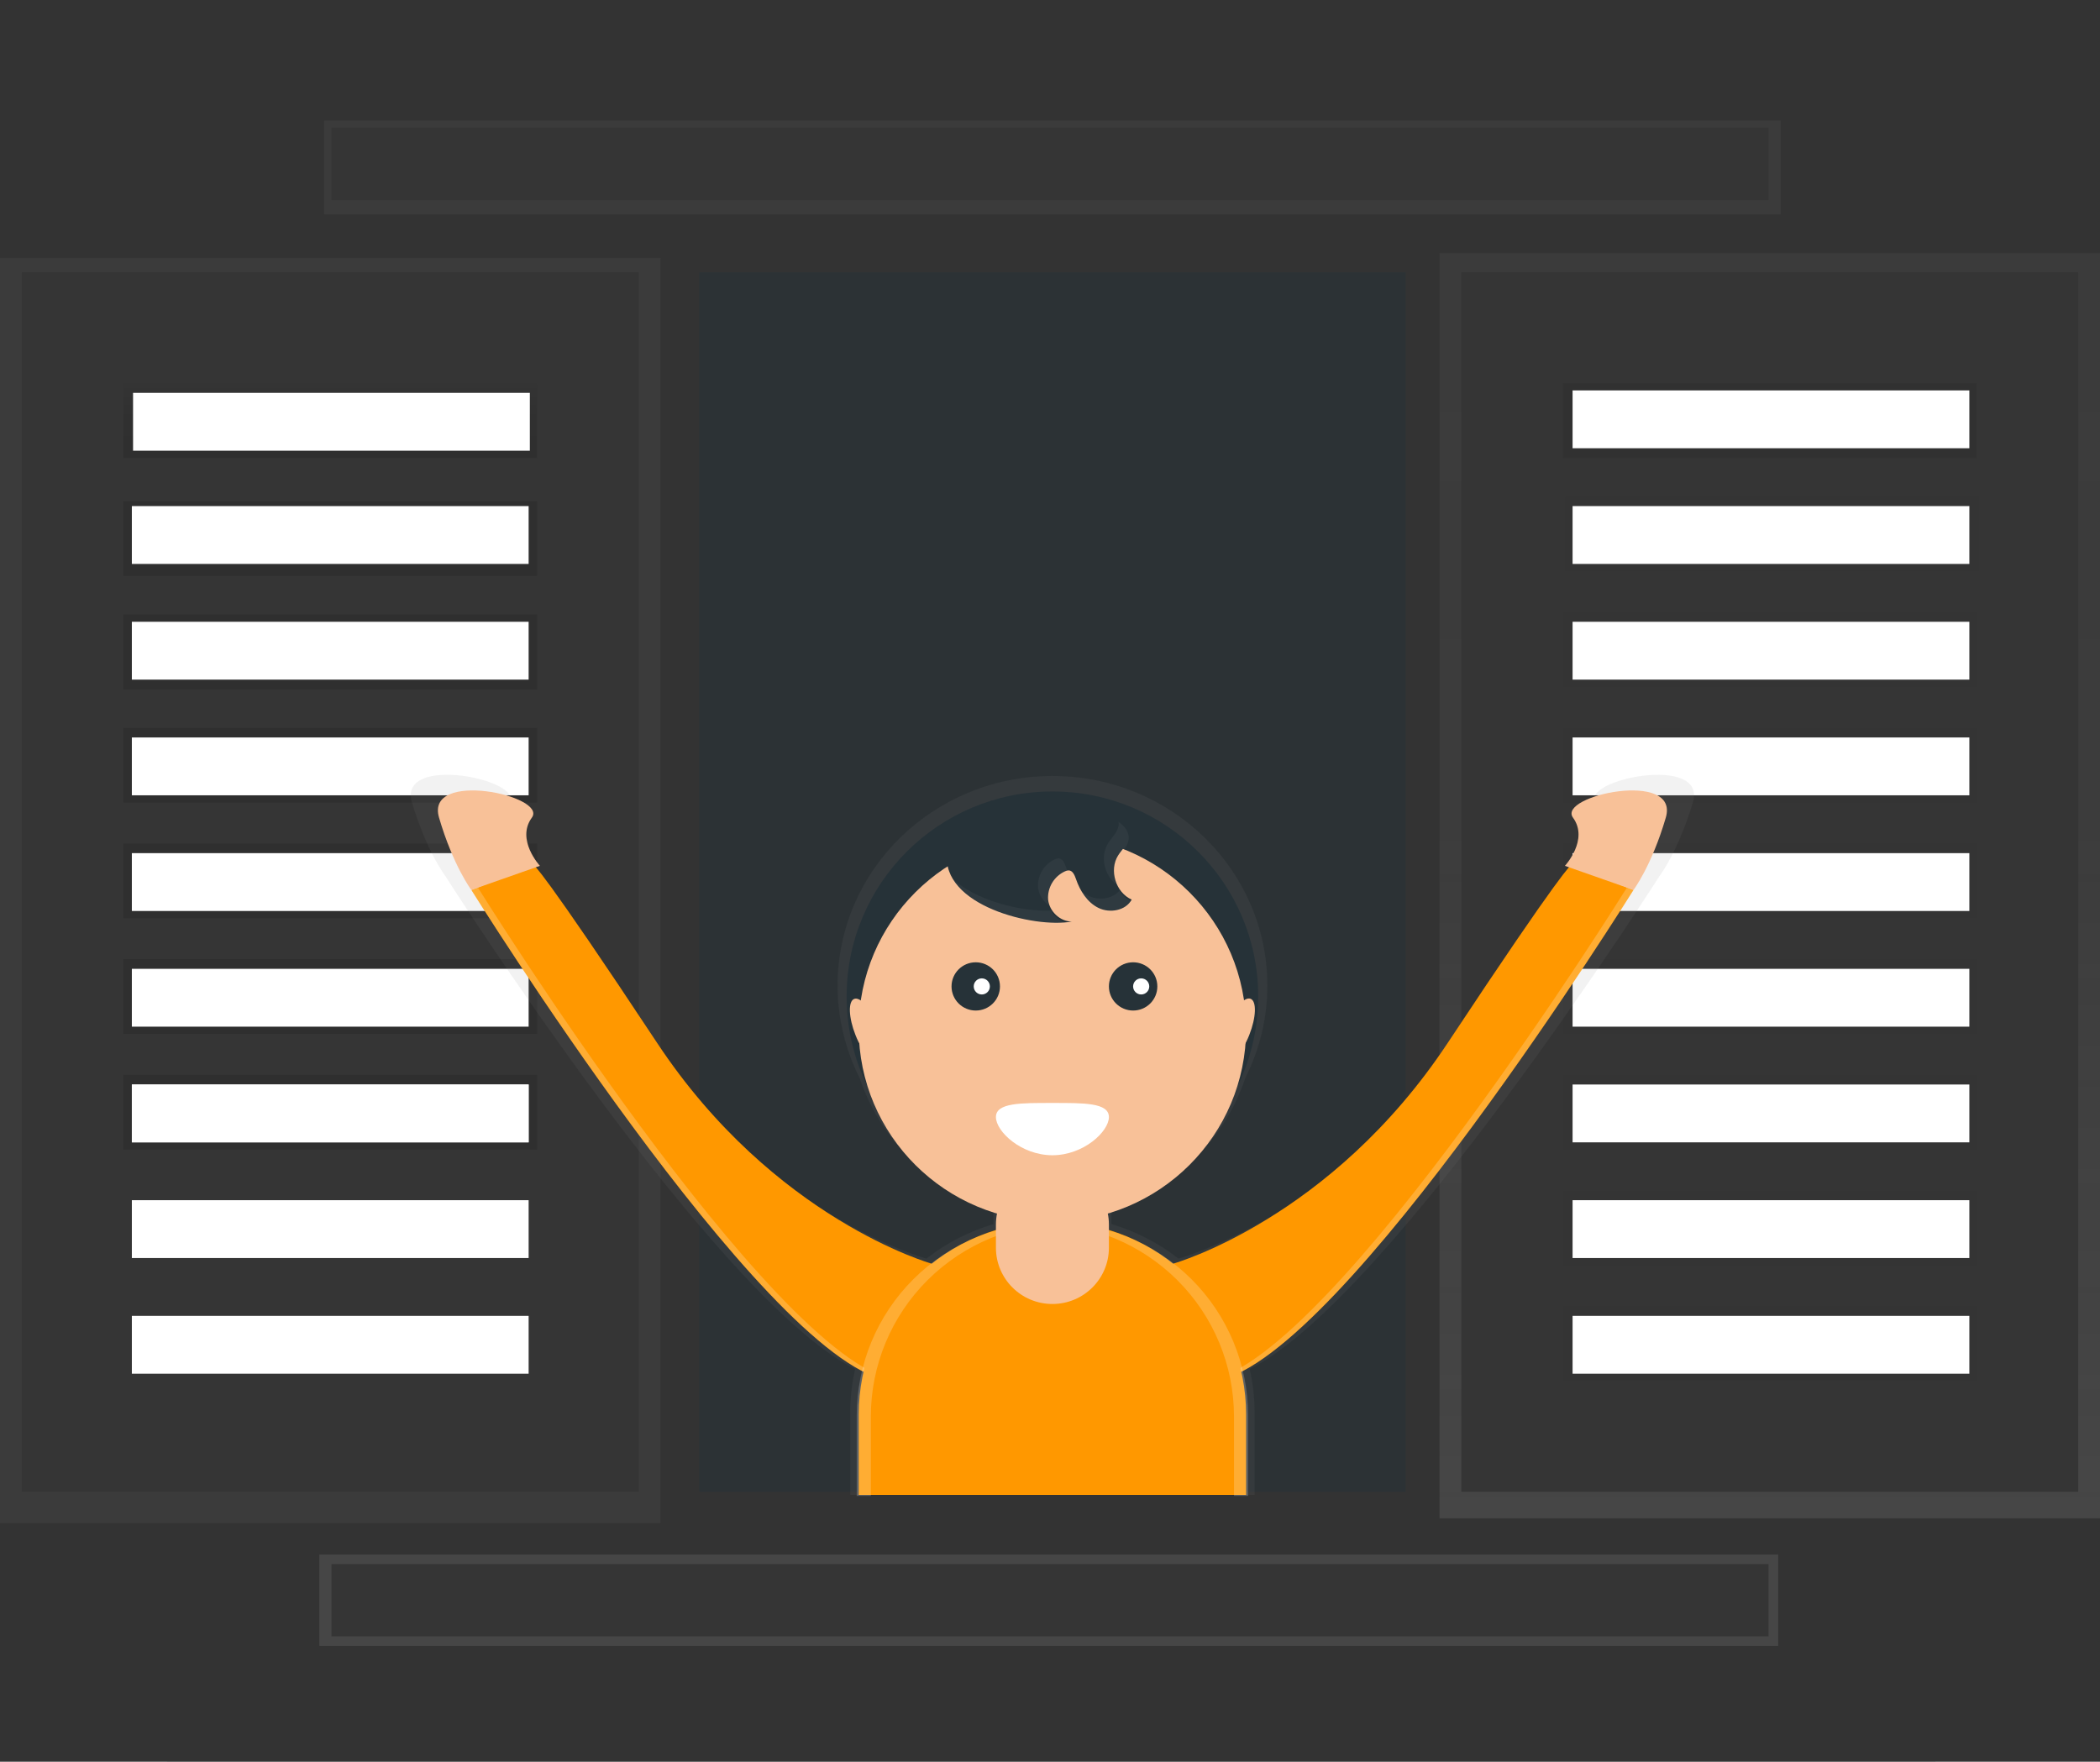 <svg width="814" height="683" viewBox="0 0 814 683" fill="none" xmlns="http://www.w3.org/2000/svg">
<rect x="0" y="0" width="814" height="683" fill="#333333" stroke="none"/>
<path opacity="0.2" d="M750.23 0H64.707V683H750.23V0Z" fill="#353535"/>
<path opacity="0.5" d="M646.136 63.769H167.864V620.166H646.136V63.769Z" fill="#353535"/>
<path d="M814 98.105H557.984V588.632H814V98.105Z" fill="url(#paint0_linear)"/>
<path d="M256.016 99.974H0V590.501H256.016V99.974Z" fill="url(#paint1_linear)"/>
<path d="M805.56 105.58H566.424V578.354H805.56V105.58Z" fill="#353535"/>
<path d="M8.44 578.354H247.576L247.576 105.58L8.44 105.58L8.44 578.354Z" fill="#353535"/>
<path d="M208.189 148.56H47.827V177.524H208.189V148.56Z" fill="url(#paint2_linear)"/>
<path d="M767.111 192.473H606.749V221.438H767.111V192.473Z" fill="url(#paint3_linear)"/>
<path d="M766.173 237.321H605.811V266.286H766.173V237.321Z" fill="url(#paint4_linear)"/>
<path d="M766.173 282.17H605.811V311.134H766.173V282.17Z" fill="url(#paint5_linear)"/>
<path d="M766.173 327.018H605.811V355.982H766.173V327.018Z" fill="url(#paint6_linear)"/>
<path d="M766.173 371.866H605.811V400.83H766.173V371.866Z" fill="url(#paint7_linear)"/>
<path d="M766.173 416.714H605.811V445.679H766.173V416.714Z" fill="url(#paint8_linear)"/>
<path d="M766.173 461.562H605.811V490.527H766.173V461.562Z" fill="url(#paint9_linear)"/>
<path d="M766.173 506.41H605.811V535.375H766.173V506.41Z" fill="url(#paint10_linear)"/>
<path d="M766.173 148.56H605.811V177.524H766.173V148.56Z" fill="url(#paint11_linear)"/>
<path d="M208.189 194.342H47.827V223.306H208.189V194.342Z" fill="url(#paint12_linear)"/>
<path d="M208.189 238.256H47.827V267.22H208.189V238.256Z" fill="url(#paint13_linear)"/>
<path d="M208.189 282.17H47.827V311.134H208.189V282.17Z" fill="url(#paint14_linear)"/>
<path d="M208.189 327.018H47.827V355.982H208.189V327.018Z" fill="url(#paint15_linear)"/>
<path d="M208.189 371.866H47.827V400.83H208.189V371.866Z" fill="url(#paint16_linear)"/>
<path d="M205.376 152.297H51.578V174.721H205.376V152.297Z" fill="white"/>
<path d="M204.907 196.211H51.109V218.635H204.907V196.211Z" fill="white"/>
<path d="M204.907 241.059H51.109V263.483H204.907V241.059Z" fill="white"/>
<path d="M204.907 285.907H51.109V308.331H204.907V285.907Z" fill="white"/>
<path d="M204.907 330.755H51.109V353.179H204.907V330.755Z" fill="white"/>
<path d="M204.907 375.603H51.109V398.027H204.907V375.603Z" fill="white"/>
<path d="M208.189 416.714H47.827V445.679H208.189V416.714Z" fill="url(#paint17_linear)"/>
<path d="M204.907 420.451H51.109V442.876H204.907V420.451Z" fill="white"/>
<path d="M204.907 420.451H51.109V442.876H204.907V420.451Z" fill="white"/>
<path d="M204.907 465.3H51.109V487.724H204.907V465.3Z" fill="white"/>
<path d="M204.907 510.148H51.109V532.572H204.907V510.148Z" fill="white"/>
<path d="M763.359 151.363H609.562V173.787H763.359V151.363Z" fill="white"/>
<path d="M763.359 196.211H609.562V218.635H763.359V196.211Z" fill="white"/>
<path d="M763.359 241.059H609.562V263.483H763.359V241.059Z" fill="white"/>
<path d="M763.359 285.907H609.562V308.331H763.359V285.907Z" fill="white"/>
<path d="M763.359 330.755H609.562V353.179H763.359V330.755Z" fill="white"/>
<path d="M763.359 375.603H609.562V398.027H763.359V375.603Z" fill="white"/>
<path d="M763.359 420.451H609.562V442.876H763.359V420.451Z" fill="white"/>
<path d="M763.359 465.3H609.562V487.724H763.359V465.3Z" fill="white"/>
<path d="M763.359 510.148H609.562V532.572H763.359V510.148Z" fill="white"/>
<path d="M689.274 602.647H123.788V638.152H689.274V602.647Z" fill="url(#paint18_linear)"/>
<path d="M685.523 606.384H128.477V634.415H685.523V606.384Z" fill="#353535"/>
<path d="M690.212 46.717H125.664V83.156H690.212V46.717Z" fill="url(#paint19_linear)"/>
<path d="M685.523 49.52H128.477V77.55H685.523V49.52Z" fill="#353535"/>
<path opacity="0.5" d="M544.855 105.58H271.021V578.354H544.855V105.58Z" fill="#263238"/>
<path d="M618.621 311.181C625.186 319.945 615.358 330.297 615.358 330.297L617.008 330.867C614.579 333.549 604.986 345.649 567.999 400.382C520.641 470.457 456.825 487.939 456.825 487.939C449.071 481.903 440.25 477.368 430.82 474.568V467.953C442.87 464.412 453.88 458.018 462.911 449.317C471.942 440.615 478.724 429.865 482.679 417.985C488.326 406.849 491.262 394.545 491.251 382.069C491.251 337.221 453.955 300.838 407.956 300.838C361.958 300.838 324.662 337.211 324.662 382.069C324.651 394.545 327.587 406.849 333.234 417.985C337.189 429.865 343.971 440.615 353.002 449.317C362.033 458.018 373.043 464.412 385.093 467.953V474.568C375.663 477.368 366.842 481.903 359.088 487.939V487.939C359.088 487.939 295.244 470.438 247.885 400.363C210.899 345.63 201.306 333.521 198.877 330.849L200.527 330.279C200.527 330.279 190.727 319.926 197.264 311.162C203.8 302.398 153.985 292.046 159.696 311.162C165.407 330.279 172.759 339.837 172.759 339.837C172.759 339.837 277.041 503.701 331.48 530.778C330.194 536.33 329.546 542.01 329.548 547.708V579.569H486.327V547.708C486.33 542.01 485.682 536.33 484.396 530.778C538.787 503.682 643.116 339.846 643.116 339.846C643.116 339.846 650.468 330.288 656.18 311.171C661.891 292.055 612.085 302.417 618.621 311.181Z" fill="url(#paint20_linear)"/>
<path d="M407.938 465.795C451.992 465.795 487.706 430.213 487.706 386.32C487.706 342.427 451.992 306.845 407.938 306.845C363.883 306.845 328.169 342.427 328.169 386.32C328.169 430.213 363.883 465.795 407.938 465.795Z" fill="#263238"/>
<path d="M407.938 473.596C449.403 473.596 483.017 440.106 483.017 398.793C483.017 357.481 449.403 323.99 407.938 323.99C366.473 323.99 332.858 357.481 332.858 398.793C332.858 440.106 366.473 473.596 407.938 473.596Z" fill="#F8C198"/>
<path d="M378.219 391.777C383.404 391.777 387.607 387.589 387.607 382.424C387.607 377.259 383.404 373.071 378.219 373.071C373.035 373.071 368.832 377.259 368.832 382.424C368.832 387.589 373.035 391.777 378.219 391.777Z" fill="#263238"/>
<path d="M439.222 391.777C444.407 391.777 448.61 387.589 448.61 382.424C448.61 377.259 444.407 373.071 439.222 373.071C434.038 373.071 429.835 377.259 429.835 382.424C429.835 387.589 434.038 391.777 439.222 391.777Z" fill="#263238"/>
<path d="M429.835 433.065C429.835 438.671 420.035 447.874 407.938 447.874C395.84 447.874 386.041 438.671 386.041 433.065C386.041 427.459 395.84 427.608 407.938 427.608C420.035 427.608 429.835 427.459 429.835 433.065Z" fill="white"/>
<path d="M380.564 385.545C382.294 385.545 383.696 384.147 383.696 382.424C383.696 380.7 382.294 379.303 380.564 379.303C378.834 379.303 377.432 380.7 377.432 382.424C377.432 384.147 378.834 385.545 380.564 385.545Z" fill="white"/>
<path d="M442.345 385.545C444.075 385.545 445.477 384.147 445.477 382.424C445.477 380.7 444.075 379.303 442.345 379.303C440.615 379.303 439.213 380.7 439.213 382.424C439.213 384.147 440.615 385.545 442.345 385.545Z" fill="white"/>
<path d="M415.44 357.272C410.864 357.272 406.756 353.31 406.268 348.778C406.11 346.5 406.654 344.228 407.827 342.266C409 340.304 410.747 338.746 412.833 337.8C413.26 337.58 413.731 337.459 414.212 337.445C415.787 337.445 416.565 339.314 417.072 340.799C418.647 345.396 421.442 349.881 425.831 352.011C430.22 354.142 436.353 353.048 438.669 348.769C432.461 346.013 429.807 337.361 433.417 331.624C434.815 329.41 436.99 327.532 437.431 324.953C438.238 320.281 433.099 316.88 428.55 315.479C415.421 311.433 369.657 310.985 367.135 330.503C364.49 351.096 401.026 360 415.44 357.272Z" fill="#263238"/>
<path d="M340.854 411.916C343.263 410.969 343.031 404.684 340.336 397.877C337.641 391.07 333.503 386.32 331.094 387.267C328.685 388.214 328.917 394.499 331.613 401.306C334.308 408.113 338.446 412.863 340.854 411.916Z" fill="#F8C198"/>
<path d="M484.241 401.257C486.936 394.45 487.168 388.165 484.759 387.218C482.35 386.271 478.213 391.021 475.517 397.828C472.822 404.634 472.59 410.92 474.999 411.867C477.408 412.814 481.546 408.063 484.241 401.257Z" fill="#F8C198"/>
<path d="M454.743 489.91C454.743 489.91 515.858 472.812 561.219 404.241C606.58 335.67 608.924 335.483 608.924 335.483L633.166 345.022C633.166 345.022 520.557 525.798 472.073 535.151C423.589 544.503 454.743 489.91 454.743 489.91Z" fill="#FF9800"/>
<path d="M606.589 335.679C606.589 335.679 615.967 325.551 609.722 316.992C603.476 308.434 651.172 298.306 645.695 316.992C640.218 335.679 633.185 345.022 633.185 345.022L606.589 335.679Z" fill="#F8C198"/>
<path d="M361.133 489.91C361.133 489.91 300.017 472.812 254.656 404.241C209.296 335.67 206.951 335.483 206.951 335.483L182.709 345.022C182.709 345.022 295.328 525.798 343.821 535.151C392.314 544.503 361.133 489.91 361.133 489.91Z" fill="#FF9800"/>
<path d="M209.286 335.679C209.286 335.679 199.908 325.551 206.154 316.992C212.4 308.434 164.704 298.306 170.18 316.992C175.657 335.679 182.691 345.022 182.691 345.022L209.286 335.679Z" fill="#F8C198"/>
<g opacity="0.2">
<path opacity="0.2" d="M433.53 320.262C433.08 322.841 430.904 324.71 429.516 326.934C426.356 331.96 427.997 339.23 432.63 342.817C431.964 341.135 431.689 339.325 431.827 337.522C431.965 335.719 432.512 333.971 433.427 332.409C434.824 330.194 437 328.316 437.441 325.738C437.947 322.813 436.118 320.384 433.568 318.637C433.634 319.178 433.622 319.725 433.53 320.262V320.262Z" fill="white"/>
<path opacity="0.2" d="M413.996 338.239C413.696 337.538 413.414 336.828 413.171 336.118C412.664 334.633 411.886 332.811 410.31 332.764C409.83 332.778 409.359 332.899 408.932 333.119C406.846 334.065 405.099 335.623 403.926 337.585C402.753 339.547 402.209 341.819 402.367 344.097C402.541 345.472 403.005 346.794 403.727 347.977C404.45 349.16 405.415 350.179 406.559 350.965C406.427 350.503 406.333 350.031 406.278 349.554C406.12 347.276 406.663 345.004 407.837 343.042C409.01 341.08 410.756 339.522 412.842 338.575C413.205 338.4 413.595 338.287 413.996 338.239V338.239Z" fill="white"/>
<path opacity="0.2" d="M407.384 353.039C395.981 353.515 377.582 349.18 368.513 339.958C375.284 354.31 403.258 360.317 415.403 358.01C413.746 357.954 412.133 357.466 410.726 356.593C409.319 355.721 408.166 354.495 407.384 353.039V353.039Z" fill="white"/>
<path opacity="0.2" d="M433.896 345.34C431.157 348.545 425.849 349.218 421.939 347.321C420.661 346.693 419.491 345.871 418.469 344.882C419.984 348.253 422.58 351.027 425.849 352.768C430.238 354.889 436.371 353.805 438.688 349.526C436.715 348.625 435.05 347.17 433.896 345.34Z" fill="white"/>
</g>
<path opacity="0.2" d="M630.053 345.022C630.053 345.022 517.434 525.798 468.894 535.151C466.089 535.71 463.246 536.057 460.388 536.188C464.295 536.299 468.201 535.95 472.026 535.151C520.519 525.807 633.138 345.022 633.138 345.022L630.625 344.135C630.278 344.723 630.053 345.022 630.053 345.022Z" fill="white"/>
<path opacity="0.2" d="M185.823 345.022C185.823 345.022 298.442 525.798 346.982 535.151C349.786 535.71 352.63 536.057 355.487 536.188C351.581 536.299 347.674 535.95 343.849 535.151C295.356 525.807 182.737 345.022 182.737 345.022L185.251 344.135C185.598 344.723 185.823 345.022 185.823 345.022Z" fill="white"/>
<path d="M407.938 473.596C417.797 473.596 427.56 475.531 436.669 479.29C445.778 483.05 454.055 488.56 461.027 495.506C467.999 502.452 473.529 510.698 477.302 519.774C481.075 528.849 483.017 538.576 483.017 548.399V579.569H332.858V548.399C332.858 538.576 334.8 528.849 338.573 519.774C342.347 510.698 347.877 502.452 354.849 495.506C361.82 488.56 370.097 483.05 379.206 479.29C388.315 475.531 398.078 473.596 407.938 473.596V473.596Z" fill="#FF9800"/>
<path opacity="0.2" d="M408.716 473.989C405.984 473.989 403.254 474.135 400.539 474.428C401.476 474.428 402.33 474.372 403.239 474.372C423.152 474.372 442.248 482.253 456.328 496.281C470.409 510.31 478.319 529.336 478.319 549.175V579.952H483.795V548.792C483.795 528.953 475.885 509.926 461.805 495.898C447.725 481.87 428.628 473.989 408.716 473.989Z" fill="white"/>
<path opacity="0.2" d="M407.159 473.989C409.891 473.989 412.621 474.135 415.337 474.428C414.399 474.428 413.546 474.372 412.636 474.372C392.724 474.372 373.627 482.253 359.547 496.281C345.467 510.31 337.557 529.336 337.557 549.175V579.952H332.08V548.792C332.08 528.953 339.99 509.926 354.07 495.898C368.15 481.87 387.247 473.989 407.159 473.989V473.989Z" fill="white"/>
<path d="M429.835 474.764C429.835 462.715 420.031 452.948 407.938 452.948C395.844 452.948 386.041 462.715 386.041 474.764V483.725C386.041 495.774 395.844 505.541 407.938 505.541C420.031 505.541 429.835 495.774 429.835 483.725V474.764Z" fill="#F8C198"/>
<defs>
<linearGradient id="paint0_linear" x1="685.992" y1="588.632" x2="685.992" y2="98.105" gradientUnits="userSpaceOnUse">
<stop stop-color="#808080" stop-opacity="0.25"/>
<stop offset="0.54" stop-color="#808080" stop-opacity="0.12"/>
<stop offset="1" stop-color="#808080" stop-opacity="0.1"/>
</linearGradient>
<linearGradient id="paint1_linear" x1="34946.2" y1="310113" x2="34946.2" y2="52586.3" gradientUnits="userSpaceOnUse">
<stop stop-color="#808080" stop-opacity="0.25"/>
<stop offset="0.54" stop-color="#808080" stop-opacity="0.12"/>
<stop offset="1" stop-color="#808080" stop-opacity="0.1"/>
</linearGradient>
<linearGradient id="paint2_linear" x1="128.008" y1="177.524" x2="128.008" y2="148.56" gradientUnits="userSpaceOnUse">
<stop stop-opacity="0.12"/>
<stop offset="0.55" stop-opacity="0.09"/>
<stop offset="1" stop-opacity="0.02"/>
</linearGradient>
<linearGradient id="paint3_linear" x1="118072" y1="7057.04" x2="118072" y2="6159.15" gradientUnits="userSpaceOnUse">
<stop stop-opacity="0.12"/>
<stop offset="0.55" stop-opacity="0.09"/>
<stop offset="1" stop-opacity="0.02"/>
</linearGradient>
<linearGradient id="paint4_linear" x1="117910" y1="8492.18" x2="117910" y2="7594.28" gradientUnits="userSpaceOnUse">
<stop stop-opacity="0.12"/>
<stop offset="0.55" stop-opacity="0.09"/>
<stop offset="1" stop-opacity="0.02"/>
</linearGradient>
<linearGradient id="paint5_linear" x1="117910" y1="9927.32" x2="117910" y2="9029.42" gradientUnits="userSpaceOnUse">
<stop stop-opacity="0.12"/>
<stop offset="0.55" stop-opacity="0.09"/>
<stop offset="1" stop-opacity="0.02"/>
</linearGradient>
<linearGradient id="paint6_linear" x1="117910" y1="11362.5" x2="117910" y2="10464.6" gradientUnits="userSpaceOnUse">
<stop stop-opacity="0.12"/>
<stop offset="0.55" stop-opacity="0.09"/>
<stop offset="1" stop-opacity="0.02"/>
</linearGradient>
<linearGradient id="paint7_linear" x1="117910" y1="12797.6" x2="117910" y2="11899.7" gradientUnits="userSpaceOnUse">
<stop stop-opacity="0.12"/>
<stop offset="0.55" stop-opacity="0.09"/>
<stop offset="1" stop-opacity="0.02"/>
</linearGradient>
<linearGradient id="paint8_linear" x1="117910" y1="14232.7" x2="117910" y2="13334.8" gradientUnits="userSpaceOnUse">
<stop stop-opacity="0.12"/>
<stop offset="0.55" stop-opacity="0.09"/>
<stop offset="1" stop-opacity="0.02"/>
</linearGradient>
<linearGradient id="paint9_linear" x1="117910" y1="15667.9" x2="117910" y2="14770" gradientUnits="userSpaceOnUse">
<stop stop-opacity="0.12"/>
<stop offset="0.55" stop-opacity="0.09"/>
<stop offset="1" stop-opacity="0.02"/>
</linearGradient>
<linearGradient id="paint10_linear" x1="117910" y1="17103" x2="117910" y2="16205.1" gradientUnits="userSpaceOnUse">
<stop stop-opacity="0.12"/>
<stop offset="0.55" stop-opacity="0.09"/>
<stop offset="1" stop-opacity="0.02"/>
</linearGradient>
<linearGradient id="paint11_linear" x1="117910" y1="148.56" x2="117910" y2="148.56" gradientUnits="userSpaceOnUse">
<stop stop-opacity="0.12"/>
<stop offset="0.55" stop-opacity="0.09"/>
<stop offset="1" stop-opacity="0.02"/>
</linearGradient>
<linearGradient id="paint12_linear" x1="8226.28" y1="6667.89" x2="35648.1" y2="6667.89" gradientUnits="userSpaceOnUse">
<stop stop-opacity="0.12"/>
<stop offset="0.55" stop-opacity="0.09"/>
<stop offset="1" stop-opacity="0.02"/>
</linearGradient>
<linearGradient id="paint13_linear" x1="8226.28" y1="8073.13" x2="35648.1" y2="8073.13" gradientUnits="userSpaceOnUse">
<stop stop-opacity="0.12"/>
<stop offset="0.55" stop-opacity="0.09"/>
<stop offset="1" stop-opacity="0.02"/>
</linearGradient>
<linearGradient id="paint14_linear" x1="8226.28" y1="9478.37" x2="35648.1" y2="9478.37" gradientUnits="userSpaceOnUse">
<stop stop-opacity="0.12"/>
<stop offset="0.55" stop-opacity="0.09"/>
<stop offset="1" stop-opacity="0.02"/>
</linearGradient>
<linearGradient id="paint15_linear" x1="8226.28" y1="10913.5" x2="35648.1" y2="10913.5" gradientUnits="userSpaceOnUse">
<stop stop-opacity="0.12"/>
<stop offset="0.55" stop-opacity="0.09"/>
<stop offset="1" stop-opacity="0.02"/>
</linearGradient>
<linearGradient id="paint16_linear" x1="8226.28" y1="12348.7" x2="35648.1" y2="12348.7" gradientUnits="userSpaceOnUse">
<stop stop-opacity="0.12"/>
<stop offset="0.55" stop-opacity="0.09"/>
<stop offset="1" stop-opacity="0.02"/>
</linearGradient>
<linearGradient id="paint17_linear" x1="8226.28" y1="13783.8" x2="35648.1" y2="13783.8" gradientUnits="userSpaceOnUse">
<stop stop-opacity="0.12"/>
<stop offset="0.55" stop-opacity="0.09"/>
<stop offset="1" stop-opacity="0.02"/>
</linearGradient>
<linearGradient id="paint18_linear" x1="74768" y1="24177.8" x2="415756" y2="24177.8" gradientUnits="userSpaceOnUse">
<stop stop-color="#808080" stop-opacity="0.25"/>
<stop offset="0.54" stop-color="#808080" stop-opacity="0.12"/>
<stop offset="1" stop-color="#808080" stop-opacity="0.1"/>
</linearGradient>
<linearGradient id="paint19_linear" x1="245704" y1="3289.8" x2="245704" y2="1868.67" gradientUnits="userSpaceOnUse">
<stop stop-color="#808080" stop-opacity="0.25"/>
<stop offset="0.54" stop-color="#808080" stop-opacity="0.12"/>
<stop offset="1" stop-color="#808080" stop-opacity="0.1"/>
</linearGradient>
<linearGradient id="paint20_linear" x1="299095" y1="197081" x2="299095" y2="113656" gradientUnits="userSpaceOnUse">
<stop stop-color="#808080" stop-opacity="0.25"/>
<stop offset="0.54" stop-color="#808080" stop-opacity="0.12"/>
<stop offset="1" stop-color="#808080" stop-opacity="0.1"/>
</linearGradient>
</defs>
</svg>